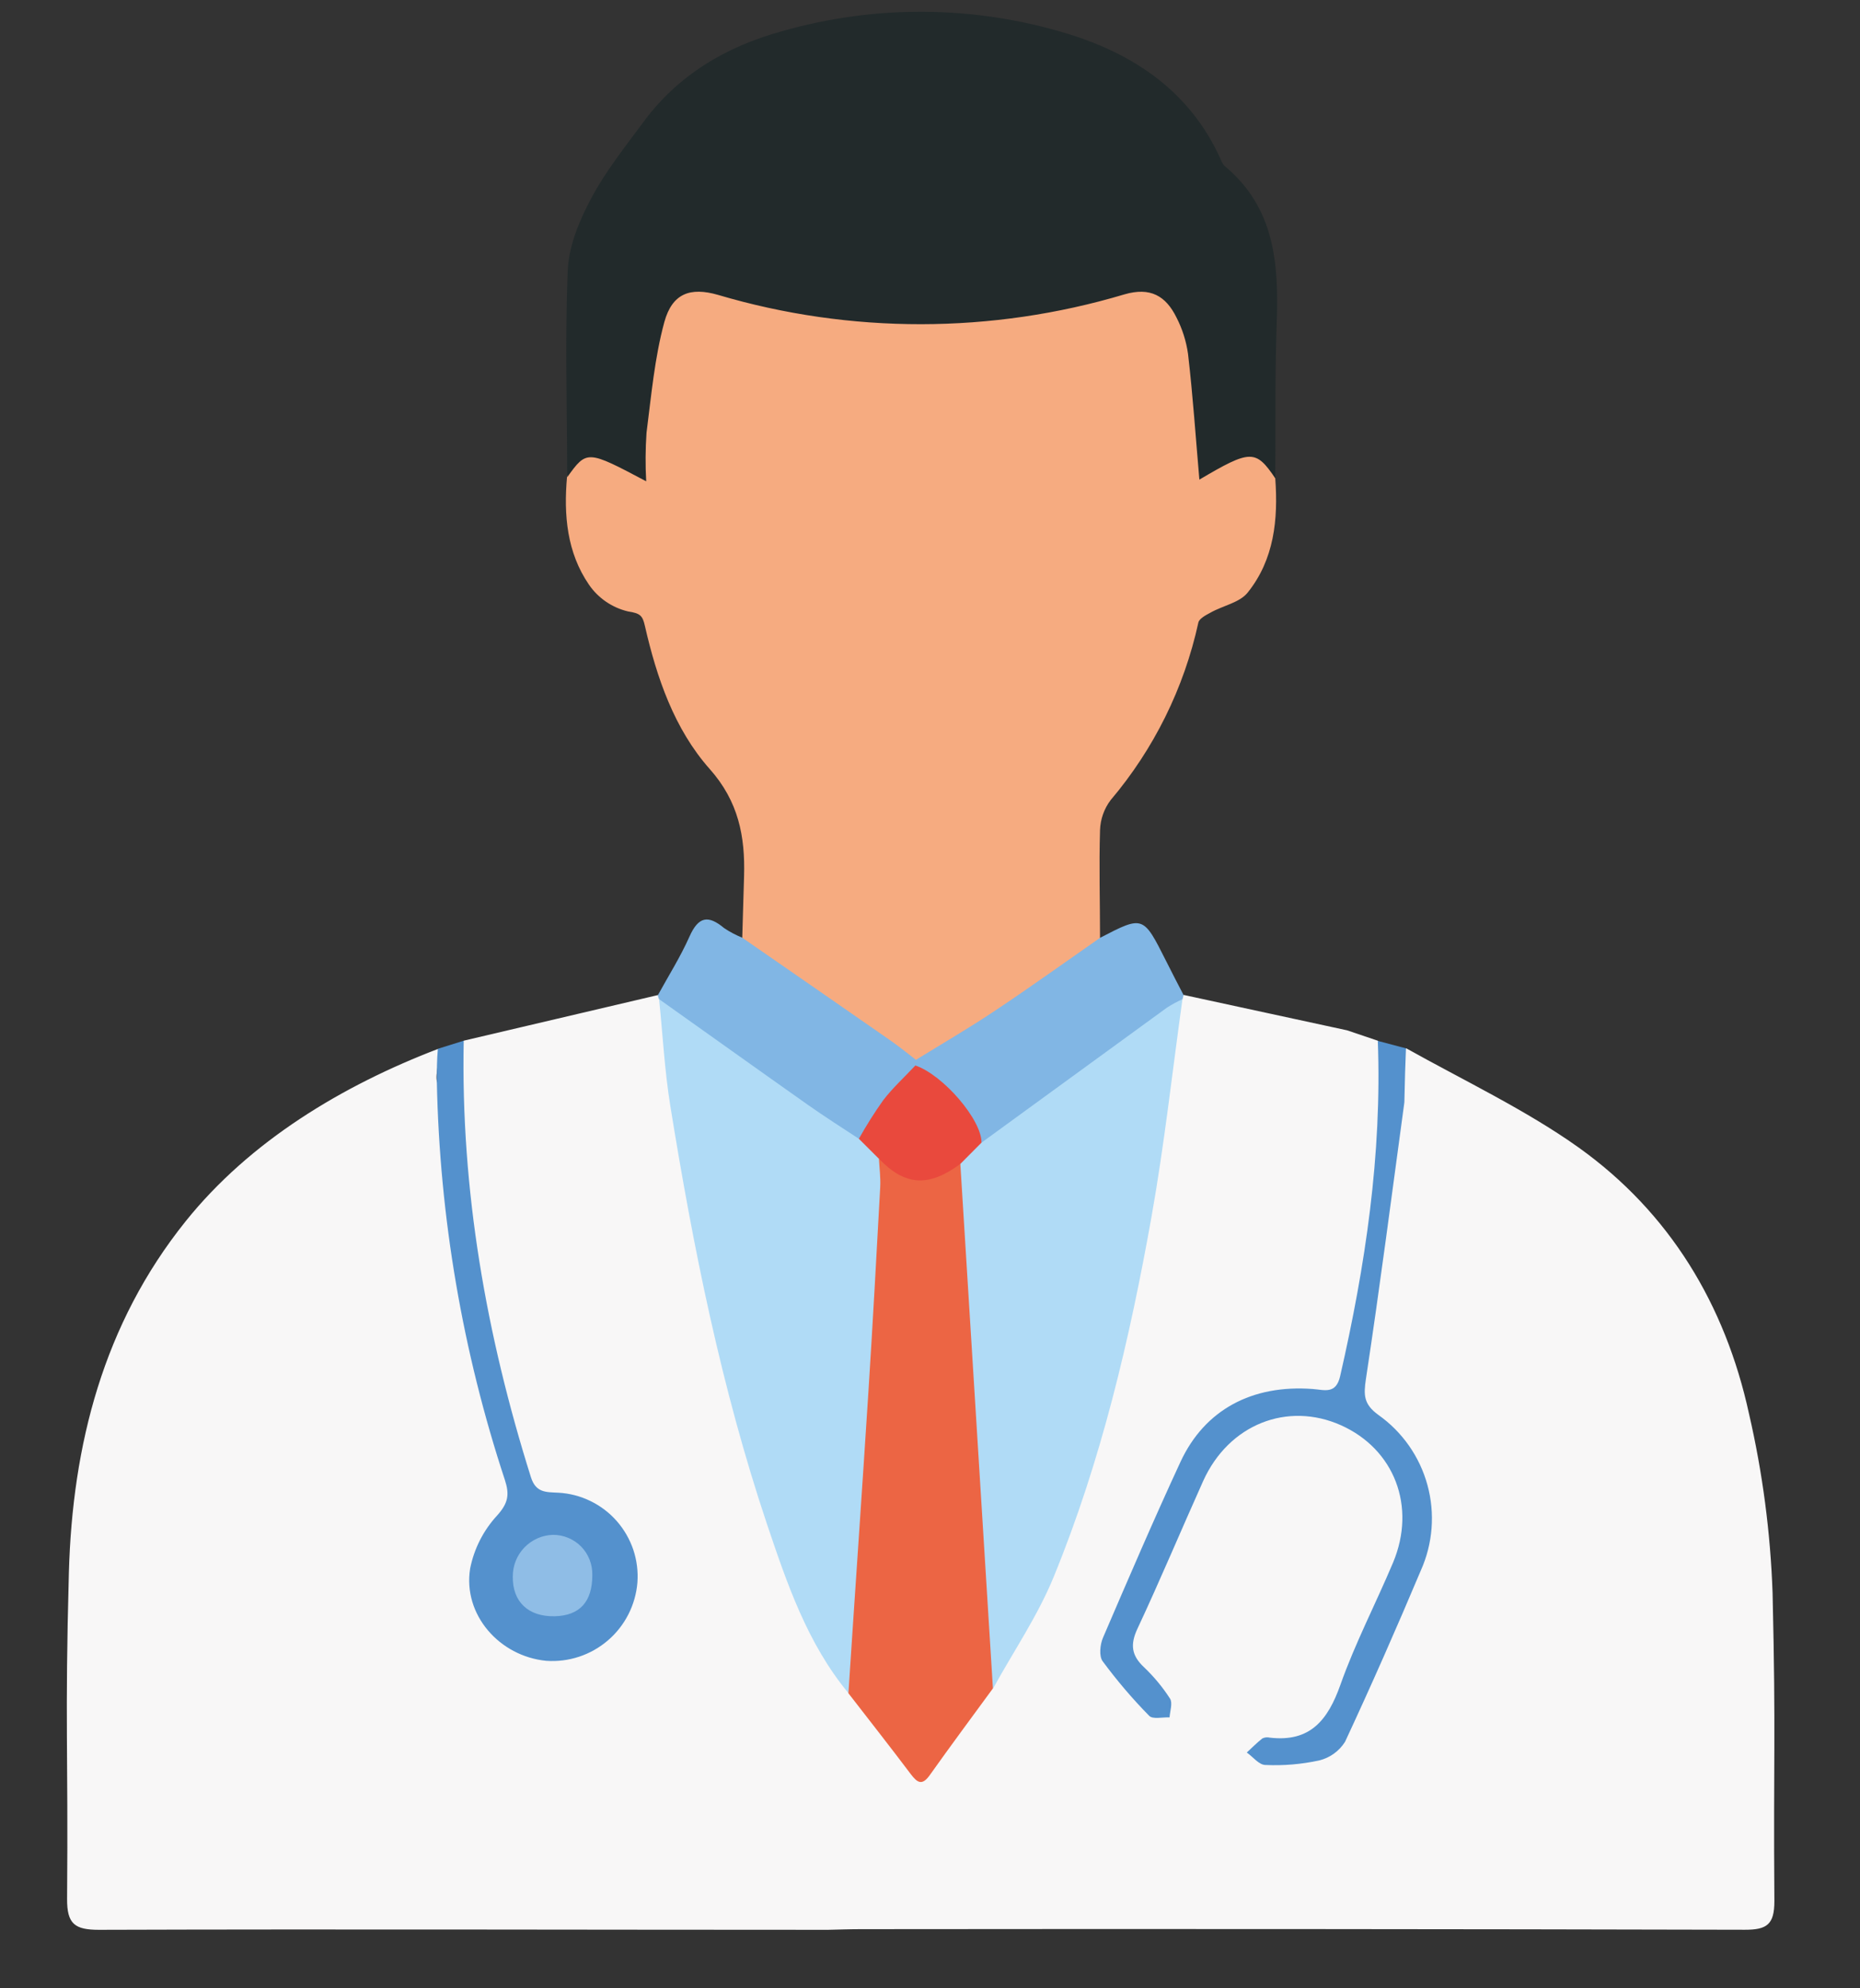 <svg width="29" height="31" viewBox="0 0 29 31" fill="none" xmlns="http://www.w3.org/2000/svg">
<rect x="0" y="0" width="29" height="31" fill="#333333" stroke="none"/>
<g clip-path="url(#clip0_9377_29110)">
<path d="M21.003 16.064L21.479 16.225C21.647 16.345 21.629 16.53 21.63 16.698C21.635 18.233 21.449 19.763 21.077 21.252C20.96 21.728 20.842 21.834 20.347 21.812C19.363 21.768 18.777 22.274 18.407 23.123C18.102 23.834 17.807 24.55 17.467 25.245C17.29 25.61 17.313 25.9 17.605 26.175C17.738 26.301 17.825 26.475 18.035 26.582C17.997 26.355 17.854 26.231 17.736 26.099C17.637 25.999 17.571 25.87 17.549 25.73C17.527 25.591 17.549 25.448 17.613 25.322C17.954 24.509 18.297 23.697 18.681 22.907C18.873 22.512 19.207 22.205 19.617 22.048C20.027 21.89 20.481 21.895 20.888 22.061C21.779 22.435 22.229 23.366 21.904 24.257C21.592 25.109 21.198 25.927 20.824 26.754C20.772 26.879 20.686 26.986 20.576 27.062C20.465 27.139 20.334 27.182 20.2 27.186C20.052 27.186 19.907 27.221 19.775 27.288C20.356 27.473 20.74 27.307 20.979 26.78C21.315 26.039 21.636 25.291 21.958 24.545C22.29 23.778 22.225 22.858 21.485 22.254C21.23 22.045 21.079 21.808 21.164 21.456C21.49 20.038 21.694 18.595 21.773 17.143C21.896 16.909 21.689 16.546 21.923 16.343C22.803 16.836 23.796 17.308 24.613 17.891C26.035 18.907 26.899 20.343 27.269 22.04C27.481 22.958 27.604 23.895 27.637 24.836C27.69 27.105 27.648 27.374 27.665 29.643C27.665 30.005 27.548 30.088 27.205 30.087C22.614 30.076 18.022 30.073 13.431 30.078C13.258 30.078 13.085 30.084 12.911 30.088C9.122 30.088 5.333 30.076 1.543 30.088C1.167 30.088 1.043 29.998 1.046 29.604C1.065 27.242 1.01 26.879 1.074 24.519C1.129 22.529 1.61 20.643 2.893 19.043C3.897 17.79 5.338 16.925 6.829 16.354C6.869 16.519 6.78 16.731 6.813 16.87C6.963 16.957 6.97 17.111 6.975 17.255C7.059 19.201 7.403 21.128 7.999 22.982C8.101 23.297 8.01 23.536 7.802 23.786C7.33 24.35 7.381 25.068 7.887 25.457C8.066 25.608 8.289 25.701 8.523 25.722C8.757 25.743 8.992 25.692 9.196 25.575C9.576 25.358 9.84 24.864 9.773 24.468C9.685 23.945 9.393 23.541 8.868 23.474C8.304 23.402 8.13 23.075 7.99 22.602C7.422 20.725 7.114 18.778 7.076 16.817C7.076 16.614 7.033 16.383 7.232 16.225L10.259 15.514C10.299 15.532 10.332 15.563 10.354 15.601C10.576 16.696 10.683 17.811 10.898 18.908C11.258 20.752 11.683 22.578 12.331 24.345C12.579 25.02 12.867 25.677 13.294 26.264C13.549 26.633 13.84 26.975 14.122 27.328C14.352 27.615 14.372 27.612 14.61 27.306C14.894 26.941 15.155 26.558 15.447 26.197C16.164 25.118 16.573 23.906 16.928 22.677C17.559 20.488 18.011 18.252 18.28 15.99C18.292 15.858 18.319 15.727 18.359 15.6C18.38 15.561 18.414 15.53 18.455 15.512L21.003 16.064Z" fill="#F8F7F7"/>
<path d="M19.883 7.457C19.93 8.097 19.867 8.723 19.453 9.239C19.327 9.397 19.066 9.442 18.871 9.553C18.8 9.591 18.697 9.645 18.684 9.707C18.461 10.728 17.991 11.678 17.316 12.475C17.214 12.61 17.157 12.773 17.151 12.941C17.134 13.501 17.151 14.059 17.151 14.622C17.151 14.79 17.033 14.885 16.915 14.966C16.162 15.481 15.421 16.014 14.652 16.504C14.546 16.585 14.412 16.622 14.279 16.606C13.402 16.089 12.584 15.48 11.74 14.913C11.687 14.884 11.643 14.841 11.613 14.789C11.584 14.736 11.57 14.676 11.573 14.616C11.582 14.297 11.592 13.979 11.601 13.66C11.619 13.04 11.515 12.495 11.064 11.988C10.514 11.368 10.239 10.565 10.055 9.759C10.019 9.6 9.985 9.562 9.792 9.533C9.544 9.474 9.327 9.326 9.183 9.116C8.839 8.615 8.787 8.029 8.841 7.432C8.995 6.925 9.106 6.901 9.948 7.22C9.958 6.892 9.948 6.576 9.948 6.26C9.942 5.832 10.024 5.408 10.186 5.013C10.412 4.493 10.738 4.302 11.27 4.469C12.232 4.75 13.229 4.896 14.231 4.902C15.246 4.923 16.259 4.797 17.238 4.527C18.05 4.304 18.377 4.5 18.628 5.314C18.783 5.822 18.745 6.345 18.826 6.858C18.826 6.95 18.84 7.042 18.866 7.13C19.72 6.965 19.72 6.965 19.883 7.457Z" fill="#F6AB80"/>
<path d="M19.883 7.457C19.578 7.006 19.497 7.007 18.7 7.478C18.643 6.825 18.599 6.17 18.523 5.517C18.495 5.319 18.434 5.127 18.343 4.95C18.177 4.614 17.936 4.471 17.53 4.59C15.463 5.207 13.261 5.21 11.193 4.597C10.765 4.474 10.482 4.571 10.358 5.021C10.206 5.579 10.155 6.165 10.08 6.748C10.063 6.999 10.061 7.252 10.075 7.504C9.152 7.015 9.15 7.015 8.843 7.441C8.843 6.362 8.806 5.281 8.853 4.203C8.87 3.824 9.038 3.429 9.221 3.086C9.443 2.669 9.744 2.293 10.026 1.91C10.569 1.17 11.321 0.726 12.188 0.488C13.645 0.07 15.191 0.082 16.641 0.525C17.699 0.849 18.562 1.439 19.033 2.486C19.046 2.524 19.066 2.559 19.093 2.588C19.872 3.232 19.939 4.104 19.906 5.026C19.877 5.83 19.889 6.644 19.883 7.457Z" fill="#222A2B"/>
<path d="M7.23 16.226C7.183 18.556 7.581 20.818 8.278 23.032C8.356 23.276 8.512 23.263 8.704 23.273C8.878 23.282 9.048 23.326 9.204 23.402C9.361 23.478 9.501 23.584 9.616 23.715C9.73 23.845 9.818 23.997 9.874 24.162C9.929 24.327 9.951 24.501 9.938 24.675C9.909 25.024 9.744 25.348 9.478 25.576C9.211 25.805 8.866 25.919 8.516 25.894C7.786 25.823 7.215 25.174 7.33 24.456C7.391 24.147 7.537 23.86 7.751 23.628C7.926 23.434 7.945 23.299 7.872 23.075C7.211 21.07 6.854 18.978 6.811 16.868C6.811 16.695 6.811 16.523 6.827 16.352" fill="#5491CD"/>
<path d="M14.281 16.524C14.694 16.27 15.115 16.025 15.518 15.755C16.069 15.388 16.607 15.001 17.151 14.622C17.824 14.273 17.824 14.273 18.18 14.981C18.269 15.159 18.361 15.336 18.453 15.513C18.449 15.535 18.444 15.557 18.437 15.579C18.34 15.721 18.223 15.849 18.088 15.957C17.295 16.536 16.506 17.123 15.709 17.698C15.592 17.781 15.478 17.884 15.314 17.849C15.036 17.375 14.58 17.056 14.247 16.63C14.245 16.611 14.246 16.592 14.252 16.573C14.258 16.555 14.268 16.539 14.281 16.524Z" fill="#81B6E4"/>
<path d="M14.28 16.524L14.272 16.612C14.363 16.805 14.21 16.91 14.107 17.018C13.865 17.263 13.636 17.519 13.413 17.78C13.222 17.862 13.076 17.754 12.939 17.652C12.162 17.073 11.374 16.507 10.588 15.937C10.468 15.835 10.362 15.715 10.276 15.582C10.268 15.561 10.261 15.54 10.256 15.518C10.423 15.213 10.608 14.921 10.749 14.604C10.89 14.286 11.043 14.264 11.29 14.47C11.379 14.53 11.473 14.579 11.571 14.619C12.338 15.15 13.105 15.681 13.87 16.213C14.011 16.311 14.148 16.421 14.28 16.524Z" fill="#81B6E4"/>
<path d="M21.921 16.345C21.908 16.671 21.906 16.751 21.896 17.187C21.7 18.624 21.515 20.064 21.297 21.497C21.259 21.752 21.261 21.892 21.489 22.059C21.864 22.324 22.135 22.711 22.256 23.154C22.377 23.597 22.34 24.068 22.152 24.487C21.774 25.384 21.382 26.275 20.971 27.157C20.879 27.303 20.733 27.408 20.565 27.448C20.291 27.507 20.011 27.531 19.731 27.518C19.629 27.518 19.537 27.392 19.439 27.324C19.519 27.25 19.596 27.172 19.682 27.104C19.718 27.087 19.759 27.082 19.799 27.092C20.427 27.165 20.703 26.819 20.898 26.27C21.128 25.619 21.451 25.001 21.72 24.362C22.086 23.487 21.739 22.593 20.907 22.221C20.075 21.85 19.159 22.203 18.758 23.093C18.414 23.859 18.09 24.634 17.734 25.394C17.619 25.64 17.641 25.811 17.836 25.993C17.99 26.14 18.127 26.304 18.242 26.483C18.286 26.551 18.242 26.676 18.235 26.776C18.127 26.771 17.973 26.809 17.918 26.752C17.656 26.486 17.414 26.201 17.192 25.901C17.133 25.821 17.151 25.641 17.197 25.534C17.59 24.62 17.986 23.697 18.406 22.791C18.783 21.979 19.523 21.585 20.467 21.656C20.647 21.669 20.828 21.743 20.894 21.459C21.288 19.738 21.548 18.005 21.482 16.229" fill="#5491CD"/>
<path d="M10.276 15.578C11.051 16.128 11.825 16.682 12.602 17.23C12.86 17.412 13.127 17.581 13.391 17.755C13.64 17.782 13.761 17.943 13.822 18.167C13.969 19.057 13.792 19.942 13.756 20.828C13.737 21.328 13.692 21.833 13.66 22.334C13.591 23.432 13.514 24.532 13.474 25.632C13.464 25.908 13.474 26.196 13.23 26.4C12.587 25.624 12.27 24.687 11.957 23.759C11.246 21.636 10.807 19.447 10.451 17.242C10.362 16.69 10.333 16.131 10.276 15.578Z" fill="#B0DBF6"/>
<path d="M15.303 17.815C16.268 17.112 17.232 16.41 18.196 15.709C18.273 15.66 18.353 15.616 18.436 15.579C18.278 16.709 18.154 17.845 17.954 18.969C17.613 20.883 17.169 22.777 16.43 24.582C16.181 25.192 15.803 25.744 15.484 26.324C15.258 26.145 15.248 25.884 15.24 25.634C15.197 24.038 15.037 22.449 14.973 20.854C14.95 20.314 14.948 19.765 14.853 19.229C14.802 18.898 14.811 18.561 14.881 18.234C14.92 17.985 15.023 17.811 15.303 17.815Z" fill="#B0DBF6"/>
<path d="M14.973 18.147C15.143 20.873 15.312 23.598 15.481 26.324C15.152 26.774 14.819 27.222 14.496 27.677C14.378 27.842 14.305 27.798 14.202 27.663C13.882 27.238 13.553 26.82 13.228 26.4C13.33 24.832 13.44 23.265 13.54 21.697C13.608 20.634 13.666 19.564 13.724 18.505C13.731 18.361 13.712 18.215 13.704 18.07C14.009 18.064 14.265 18.348 14.595 18.209C14.713 18.16 14.836 18.092 14.973 18.147Z" fill="#EC6544"/>
<path d="M9.235 24.559C9.235 24.973 9.039 25.19 8.649 25.199C8.237 25.209 7.988 24.973 7.995 24.577C7.995 24.41 8.059 24.249 8.175 24.128C8.291 24.008 8.449 23.936 8.616 23.93C8.698 23.929 8.78 23.944 8.857 23.976C8.933 24.007 9.002 24.053 9.06 24.112C9.118 24.171 9.163 24.241 9.193 24.318C9.223 24.395 9.237 24.477 9.235 24.559Z" fill="#8FBDE6"/>
<path d="M14.973 18.147C14.478 18.512 14.114 18.49 13.707 18.07L13.391 17.755C13.507 17.548 13.633 17.347 13.771 17.153C13.92 16.959 14.104 16.792 14.272 16.612C14.706 16.76 15.307 17.46 15.303 17.815L14.973 18.147Z" fill="#E9493D"/>
</g>
<defs>
<clipPath id="clip0_9377_29110">
<rect width="28" height="30" fill="white" transform="translate(0.176 0.106)"/>
</clipPath>
</defs>
</svg>
